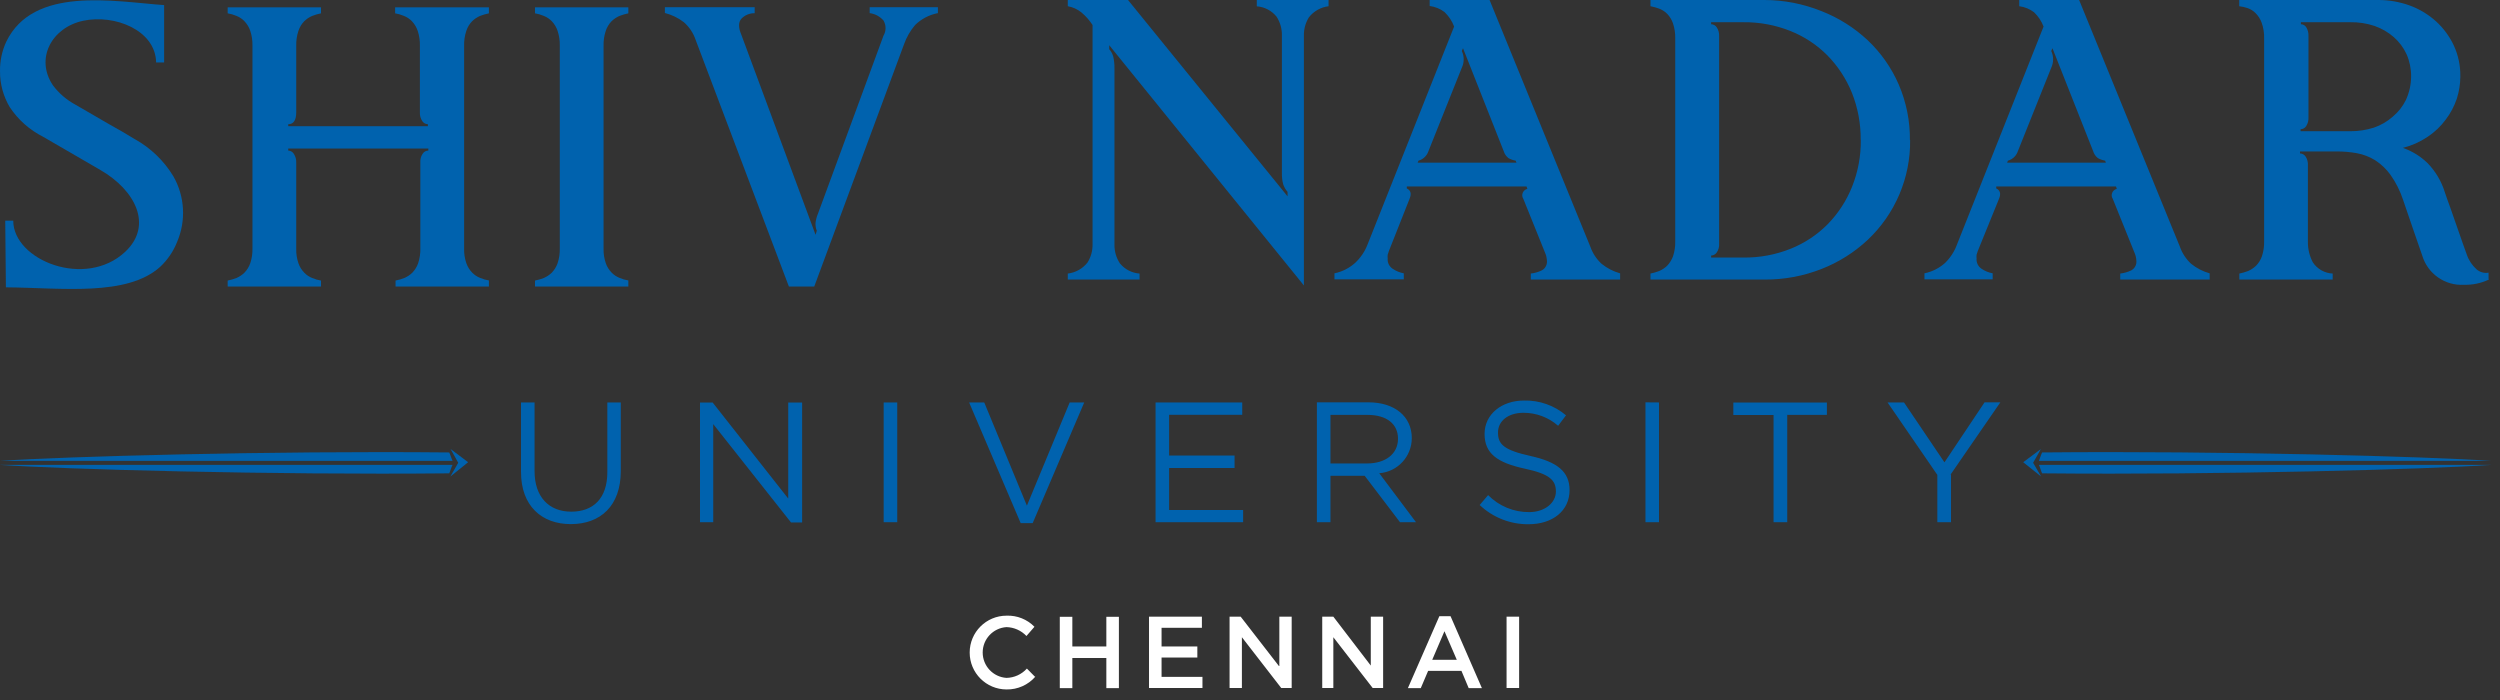 <?xml version="1.0" encoding="UTF-8"?>
<svg width="225px" height="63px" viewBox="0 0 225 63" version="1.1" xmlns="http://www.w3.org/2000/svg" xmlns:xlink="http://www.w3.org/1999/xlink">
    <rect x="0" y="0" width="225" height="63" fill="#333333" stroke="none"/>
    <title>snu</title>
    <g id="Page-1" stroke="none" stroke-width="1" fill="none" fill-rule="evenodd">
        <g id="Artboard" transform="translate(-2196, -1610)">
            <g id="snu" transform="translate(2196, 1610)">
                <path d="M15.941,21.77 C15.608,22.616 15.092,23.377 14.431,24 C11.431,26.72 5.551,25.9 0.531,25.86 L0.471,19.86 L1.191,19.86 C1.191,23.42 7.691,26.02 11.271,22.66 C13.811,20.27 12.151,17.1 9.051,15.31 L3.881,12.31 C2.667,11.698 1.634,10.782 0.881,9.65 C0.296,8.667 -0.008,7.544 0.001,6.4 C-0.012,5.489 0.179,4.587 0.561,3.76 C3.001,-1.3 10.291,0.14 14.771,0.46 L14.771,5.62 L14.051,5.62 C14.001,2.72 10.321,1.26 7.481,1.87 C4.641,2.48 3.141,5.29 4.771,7.69 C5.306,8.4 5.988,8.987 6.771,9.41 L9.771,11.15 C10.771,11.71 11.541,12.15 12.091,12.5 C13.542,13.296 14.757,14.462 15.611,15.88 C16.635,17.684 16.757,19.863 15.941,21.77 Z" id="Path" fill="#0062AE"></path>
                <path d="M44.001,25.79 L35.601,25.79 L35.601,25.25 C35.87,25.197 36.135,25.12 36.391,25.02 C36.658,24.905 36.902,24.743 37.111,24.54 C37.342,24.3 37.519,24.014 37.631,23.7 C37.776,23.265 37.843,22.809 37.831,22.35 L37.831,14.63 C37.808,14.343 37.885,14.056 38.051,13.82 C38.164,13.655 38.35,13.554 38.551,13.55 L38.551,13.37 L25.941,13.37 L25.941,13.55 C26.145,13.559 26.332,13.667 26.441,13.84 C26.596,14.074 26.673,14.35 26.661,14.63 L26.661,22.39 C26.649,22.835 26.717,23.279 26.861,23.7 C26.971,24.015 27.149,24.301 27.381,24.54 C27.583,24.751 27.828,24.915 28.101,25.02 C28.354,25.129 28.619,25.206 28.891,25.25 L28.891,25.79 L20.491,25.79 L20.491,25.25 C20.76,25.197 21.025,25.12 21.281,25.02 C21.548,24.905 21.792,24.743 22.001,24.54 C22.232,24.3 22.409,24.014 22.521,23.7 C22.666,23.265 22.733,22.809 22.721,22.35 L22.721,4.1 C22.731,3.649 22.663,3.199 22.521,2.77 C22.412,2.449 22.235,2.156 22.001,1.91 C21.799,1.7 21.553,1.536 21.281,1.43 C21.028,1.322 20.762,1.244 20.491,1.2 L20.491,0.66 L28.891,0.66 L28.891,1.2 C28.621,1.254 28.357,1.331 28.101,1.43 C27.833,1.545 27.589,1.708 27.381,1.91 C27.145,2.154 26.968,2.448 26.861,2.77 C26.718,3.199 26.65,3.649 26.661,4.1 L26.661,10.1 C26.661,10.82 26.421,11.18 25.941,11.18 L25.941,11.36 L38.511,11.36 L38.511,11.18 C38.31,11.176 38.124,11.076 38.011,10.91 C37.85,10.672 37.772,10.387 37.791,10.1 L37.791,4.1 C37.801,3.649 37.733,3.199 37.591,2.77 C37.482,2.449 37.305,2.156 37.071,1.91 C36.869,1.7 36.623,1.536 36.351,1.43 C36.098,1.322 35.832,1.244 35.561,1.2 L35.561,0.66 L44.001,0.66 L44.001,1.2 C43.731,1.254 43.467,1.331 43.211,1.43 C42.943,1.545 42.699,1.708 42.491,1.91 C42.255,2.154 42.078,2.448 41.971,2.77 C41.828,3.199 41.76,3.649 41.771,4.1 L41.771,22.38 C41.759,22.825 41.827,23.269 41.971,23.69 C42.081,24.005 42.259,24.291 42.491,24.53 C42.693,24.741 42.938,24.905 43.211,25.01 C43.464,25.119 43.729,25.196 44.001,25.24 L44.001,25.79 Z" id="Path" fill="#0062AE"></path>
                <path d="M56.551,25.79 L48.151,25.79 L48.151,25.25 C48.42,25.197 48.685,25.12 48.941,25.02 C49.208,24.905 49.452,24.743 49.661,24.54 C49.892,24.3 50.069,24.014 50.181,23.7 C50.326,23.265 50.393,22.809 50.381,22.35 L50.381,4.1 C50.391,3.649 50.323,3.199 50.181,2.77 C50.072,2.449 49.895,2.156 49.661,1.91 C49.457,1.701 49.212,1.538 48.941,1.43 C48.688,1.322 48.422,1.244 48.151,1.2 L48.151,0.66 L56.551,0.66 L56.551,1.2 C56.281,1.254 56.017,1.331 55.761,1.43 C55.493,1.545 55.249,1.708 55.041,1.91 C54.805,2.154 54.628,2.448 54.521,2.77 C54.378,3.199 54.31,3.649 54.321,4.1 L54.321,22.38 C54.309,22.825 54.377,23.269 54.521,23.69 C54.631,24.005 54.809,24.291 55.041,24.53 C55.244,24.739 55.489,24.903 55.761,25.01 C56.014,25.119 56.279,25.196 56.551,25.24 L56.551,25.79 Z" id="Path" fill="#0062AE"></path>
                <path d="M84.361,1.19 C83.606,1.344 82.911,1.712 82.361,2.25 C81.923,2.764 81.584,3.354 81.361,3.99 L73.281,25.79 L71.001,25.79 L62.611,3.6 C62.405,2.982 62.04,2.43 61.551,2 C61.043,1.61 60.461,1.328 59.841,1.17 L59.841,0.65 L67.921,0.65 L67.921,1.19 C67.468,1.178 67.031,1.36 66.721,1.69 C66.451,2 66.441,2.48 66.721,3.13 L73.401,21.13 L73.511,20.77 C73.418,20.535 73.38,20.282 73.401,20.03 C73.437,19.752 73.511,19.479 73.621,19.22 L79.511,3.22 C79.764,2.795 79.764,2.266 79.511,1.84 C79.191,1.478 78.75,1.243 78.271,1.18 L78.271,0.65 L84.411,0.65 L84.411,1.19 L84.361,1.19 Z" id="Path" fill="#0062AE"></path>
                <path d="M119.581,0.56 C118.878,0.642 118.237,1.003 117.801,1.56 C117.497,2.049 117.341,2.615 117.351,3.19 L117.351,25.69 L99.831,4.07 L99.831,4.43 C100,4.619 100.123,4.845 100.191,5.09 C100.274,5.451 100.311,5.82 100.301,6.19 L100.301,22 C100.288,22.599 100.456,23.187 100.781,23.69 C101.219,24.234 101.864,24.572 102.561,24.62 L102.561,25.16 L96.101,25.16 L96.101,24.62 C96.804,24.538 97.445,24.178 97.881,23.62 C98.182,23.134 98.338,22.572 98.331,22 L98.331,2.25 C98.054,1.827 97.717,1.446 97.331,1.12 C96.975,0.832 96.551,0.64 96.101,0.56 L96.101,0 L101.521,0 L115.881,17.67 L115.881,17.27 C115.701,17.067 115.565,16.828 115.481,16.57 C115.399,16.243 115.362,15.907 115.371,15.57 L115.371,3.19 C115.383,2.592 115.216,2.003 114.891,1.5 C114.453,0.956 113.808,0.619 113.111,0.57 L113.111,0 L119.571,0 L119.571,0.56 L119.581,0.56 Z M145.851,25.16 L137.771,25.16 L137.771,24.62 C138.118,24.58 138.456,24.482 138.771,24.33 C139.092,24.152 139.271,23.794 139.221,23.43 C139.206,23.181 139.145,22.937 139.041,22.71 L137.101,17.9 C136.994,17.739 136.973,17.536 137.045,17.356 C137.117,17.177 137.272,17.044 137.461,17 L137.391,16.78 L126.611,16.78 L126.611,16.96 C126.971,17.13 127.051,17.44 126.861,17.89 L125.001,22.59 C124.956,22.701 124.92,22.815 124.891,22.93 C124.88,23.043 124.88,23.157 124.891,23.27 C124.86,23.636 125.033,23.99 125.341,24.19 C125.643,24.393 125.983,24.532 126.341,24.6 L126.341,25.14 L120.101,25.14 L120.101,24.6 C120.788,24.458 121.426,24.137 121.951,23.67 C122.45,23.207 122.837,22.636 123.081,22 L130.871,2.39 C130.685,1.893 130.387,1.445 130.001,1.08 C129.612,0.787 129.154,0.6 128.671,0.54 L128.671,0 L134.061,0 L143.141,22.23 C143.347,22.807 143.69,23.325 144.141,23.74 C144.632,24.139 145.201,24.432 145.811,24.6 L145.811,25.16 L145.851,25.16 Z M136.481,14.64 L136.411,14.46 C136.183,14.421 135.963,14.343 135.761,14.23 C135.556,14.069 135.406,13.849 135.331,13.6 L131.671,4.34 L131.561,4.59 C131.79,5.067 131.79,5.623 131.561,6.1 L128.561,13.6 C128.425,14.02 128.086,14.344 127.661,14.46 L127.591,14.64 L136.481,14.64 Z M171.911,12.59 C171.954,15.993 170.568,19.258 168.091,21.59 C166.883,22.72 165.471,23.609 163.931,24.21 C162.3,24.849 160.562,25.172 158.811,25.16 L148.541,25.16 L148.541,24.62 C148.81,24.567 149.075,24.49 149.331,24.39 C149.598,24.275 149.842,24.113 150.051,23.91 C150.278,23.668 150.455,23.382 150.571,23.07 C150.716,22.635 150.783,22.179 150.771,21.72 L150.771,3.44 C150.781,2.989 150.713,2.539 150.571,2.11 C150.462,1.789 150.285,1.496 150.051,1.25 C149.848,1.043 149.602,0.883 149.331,0.78 C149.074,0.684 148.81,0.61 148.541,0.56 L148.541,0 L158.811,0 C160.565,0.005 162.303,0.344 163.931,1 C165.471,1.601 166.883,2.49 168.091,3.62 C169.287,4.749 170.24,6.11 170.891,7.62 C171.57,9.199 171.911,10.902 171.891,12.62 L171.911,12.59 Z M167.461,12.59 C167.477,11.139 167.208,9.698 166.671,8.35 C166.165,7.102 165.421,5.964 164.481,5 C163.531,4.042 162.394,3.29 161.141,2.79 C159.793,2.252 158.352,1.983 156.901,2 L154.001,2 L154.001,2.18 C154.201,2.184 154.387,2.285 154.501,2.45 C154.662,2.689 154.739,2.973 154.721,3.26 L154.721,21.92 C154.744,22.208 154.666,22.494 154.501,22.73 C154.387,22.896 154.201,22.996 154.001,23 L154.001,23.18 L156.911,23.18 C158.362,23.196 159.802,22.928 161.151,22.39 C162.404,21.89 163.541,21.138 164.491,20.18 C165.434,19.215 166.178,18.073 166.681,16.82 C167.22,15.476 167.488,14.039 167.471,12.59 L167.461,12.59 Z M198.901,25.16 L190.821,25.16 L190.821,24.62 C191.168,24.58 191.506,24.482 191.821,24.33 C192.142,24.152 192.321,23.794 192.271,23.43 C192.256,23.181 192.195,22.937 192.091,22.71 L190.151,17.9 C190.044,17.739 190.023,17.536 190.095,17.356 C190.167,17.177 190.322,17.044 190.511,17 L190.441,16.78 L179.661,16.78 L179.661,16.96 C180.021,17.13 180.101,17.44 179.911,17.89 L178.001,22.59 C177.956,22.701 177.92,22.815 177.891,22.93 C177.88,23.043 177.88,23.157 177.891,23.27 C177.86,23.636 178.033,23.99 178.341,24.19 C178.643,24.393 178.983,24.532 179.341,24.6 L179.341,25.14 L173.201,25.14 L173.201,24.6 C173.888,24.458 174.526,24.137 175.051,23.67 C175.532,23.202 175.901,22.631 176.131,22 L183.921,2.39 C183.735,1.901 183.441,1.46 183.061,1.1 C182.672,0.807 182.214,0.62 181.731,0.56 L181.731,0 L187.121,0 L196.201,22.23 C196.407,22.807 196.75,23.325 197.201,23.74 C197.692,24.139 198.261,24.432 198.871,24.6 L198.871,25.16 L198.901,25.16 Z M189.531,14.64 L189.461,14.46 C189.233,14.421 189.013,14.343 188.811,14.23 C188.606,14.069 188.456,13.849 188.381,13.6 L184.721,4.34 L184.611,4.59 C184.835,5.069 184.835,5.622 184.611,6.1 L181.611,13.6 C181.475,14.02 181.136,14.344 180.711,14.46 L180.641,14.64 L189.531,14.64 Z M224.001,25.16 C223.304,25.489 222.54,25.65 221.771,25.63 C220.056,25.735 218.494,24.646 218.001,23 C217.691,22.11 217.381,21.23 217.081,20.34 C216.781,19.45 216.511,18.66 216.271,17.97 C216.007,17.172 215.626,16.417 215.141,15.73 C214.766,15.212 214.298,14.767 213.761,14.42 C213.261,14.112 212.708,13.898 212.131,13.79 C211.52,13.68 210.901,13.626 210.281,13.63 L207.001,13.63 L207.001,13.81 C207.201,13.814 207.387,13.915 207.501,14.08 C207.657,14.32 207.731,14.605 207.711,14.89 L207.711,21.75 C207.7,22.402 207.855,23.045 208.161,23.62 C208.562,24.217 209.222,24.588 209.941,24.62 L209.941,25.16 L201.541,25.16 L201.541,24.62 C201.81,24.567 202.075,24.49 202.331,24.39 C202.598,24.275 202.842,24.113 203.051,23.91 C203.282,23.67 203.459,23.384 203.571,23.07 C203.716,22.635 203.783,22.179 203.771,21.72 L203.771,3.47 C203.787,2.987 203.712,2.506 203.551,2.05 C203.433,1.719 203.241,1.418 202.991,1.17 C202.784,0.963 202.53,0.808 202.251,0.72 C202.017,0.643 201.775,0.589 201.531,0.56 L201.531,0 L214.001,0 C214.986,-0.006 215.965,0.164 216.891,0.5 C217.757,0.819 218.555,1.301 219.241,1.92 C219.911,2.532 220.455,3.269 220.841,4.09 C221.246,4.967 221.447,5.924 221.431,6.89 C221.426,7.569 221.318,8.244 221.111,8.89 C220.881,9.567 220.544,10.202 220.111,10.77 C219.665,11.374 219.116,11.895 218.491,12.31 C217.81,12.769 217.056,13.107 216.261,13.31 C217.097,13.6 217.858,14.071 218.491,14.69 C219.201,15.424 219.728,16.315 220.031,17.29 C220.171,17.72 220.351,18.21 220.551,18.76 C220.751,19.31 220.941,19.86 221.121,20.39 C221.301,20.92 221.471,21.39 221.641,21.88 C221.811,22.37 221.931,22.68 222.001,22.88 C222.171,23.399 222.474,23.865 222.881,24.23 C223.177,24.495 223.579,24.609 223.971,24.54 L223.971,25.1 L224.001,25.16 Z M217.001,6.88 C217.007,6.192 216.868,5.51 216.591,4.88 C216.32,4.292 215.928,3.767 215.441,3.34 C214.937,2.9 214.353,2.56 213.721,2.34 C213.016,2.101 212.275,1.986 211.531,2 L207.081,2 L207.081,2.18 C207.276,2.184 207.456,2.285 207.561,2.45 C207.709,2.693 207.779,2.976 207.761,3.26 L207.761,10.55 C207.781,10.836 207.707,11.12 207.551,11.36 C207.437,11.526 207.251,11.626 207.051,11.63 L207.051,11.81 L211.541,11.81 C212.253,11.813 212.961,11.705 213.641,11.49 C214.275,11.276 214.86,10.935 215.361,10.49 C215.85,10.08 216.248,9.573 216.531,9 C216.836,8.335 216.997,7.612 217.001,6.88 L217.001,6.88 Z" id="Shape" fill="#0062AE"></path>
                <path d="M93.141,60.9 L92.421,60.17 C91.95,60.693 91.284,60.997 90.581,61.01 C89.377,60.931 88.442,59.931 88.442,58.725 C88.442,57.519 89.377,56.52 90.581,56.44 C91.263,56.457 91.911,56.745 92.381,57.24 L93.101,56.41 C92.443,55.737 91.531,55.374 90.591,55.41 C88.757,55.41 87.271,56.897 87.271,58.73 C87.271,60.564 88.757,62.05 90.591,62.05 C91.581,62.068 92.529,61.647 93.181,60.9 L93.141,60.9 Z M99.571,59.22 L99.571,61.93 L100.701,61.93 L100.701,55.51 L99.571,55.51 L99.571,58.18 L96.511,58.18 L96.511,55.51 L95.381,55.51 L95.381,61.93 L96.511,61.93 L96.511,59.22 L99.571,59.22 Z M108.171,55.5 L103.411,55.5 L103.411,61.92 L108.221,61.92 L108.221,60.92 L104.541,60.92 L104.541,59.18 L107.761,59.18 L107.761,58.18 L104.541,58.18 L104.541,56.5 L108.171,56.5 L108.171,55.5 L108.171,55.5 Z M115.101,59.94 L111.661,55.5 L110.661,55.5 L110.661,61.92 L111.771,61.92 L111.771,57.35 L115.311,61.92 L116.251,61.92 L116.251,55.5 L115.141,55.5 L115.141,59.94 L115.101,59.94 Z M123.401,59.94 L120.001,55.5 L119.001,55.5 L119.001,61.92 L120.001,61.92 L120.001,57.35 L123.541,61.92 L124.481,61.92 L124.481,55.5 L123.371,55.5 L123.371,59.94 L123.401,59.94 Z M130.541,55.46 L129.541,55.46 L126.711,61.93 L127.871,61.93 L128.531,60.38 L131.531,60.38 L132.181,61.93 L133.371,61.93 L130.551,55.46 L130.541,55.46 Z M131.111,59.38 L128.901,59.38 L130.001,56.81 L131.111,59.38 L131.111,59.38 Z M135.591,55.5 L135.591,61.92 L136.721,61.92 L136.721,55.5 L135.591,55.5 Z" id="Shape" fill="#FFFFFF" fill-rule="nonzero"></path>
                <path d="M40.731,41.48 L0.001,41.48 C5.651,41.09 24.311,40.56 40.431,40.72 C40.531,40.92 40.631,41.28 40.731,41.48 Z" id="Path" fill="#0062AE"></path>
                <path d="M40.731,41.84 L0.001,41.84 C5.651,42.23 24.311,42.76 40.431,42.6 C40.531,42.4 40.631,42 40.731,41.84 Z" id="Path" fill="#0062AE"></path>
                <polygon id="Path" fill="#0062AE" points="40.551 40.41 41.241 41.65 40.531 42.89 42.131 41.6"></polygon>
                <path d="M55.881,36.22 L54.661,36.22 L54.661,42.49 C54.661,44.85 53.401,46.05 51.411,46.05 C49.421,46.05 48.111,44.74 48.111,42.41 L48.111,36.22 L46.891,36.22 L46.891,42.49 C46.891,45.49 48.711,47.17 51.371,47.17 C54.031,47.17 55.871,45.54 55.871,42.39 L55.871,36.22 L55.881,36.22 Z M70.941,44.87 L64.141,36.23 L63.001,36.23 L63.001,47 L64.191,47 L64.191,38.17 L71.191,47.02 L72.191,47.02 L72.191,36.23 L70.941,36.23 L70.941,44.87 Z M79.531,36.22 L79.531,47 L80.751,47 L80.751,36.22 L79.531,36.22 Z M92.421,45.51 L88.581,36.22 L87.221,36.22 L91.861,47.08 L92.941,47.08 L97.581,36.22 L96.271,36.22 L92.421,45.51 Z M111.751,36.22 L104.001,36.22 L104.001,47 L111.881,47 L111.881,45.9 L105.221,45.9 L105.221,42.12 L111.111,42.12 L111.111,41 L105.221,41 L105.221,37.33 L111.801,37.33 L111.801,36.22 L111.751,36.22 Z M127.441,47 L124.131,42.59 C125.783,42.465 127.06,41.088 127.061,39.43 C127.061,37.49 125.531,36.21 123.161,36.21 L118.521,36.21 L118.521,47 L119.741,47 L119.741,42.82 L122.821,42.82 L126.001,47 L127.441,47 Z M125.821,39.48 C125.821,40.88 124.661,41.71 123.051,41.71 L119.741,41.71 L119.741,37.34 L123.071,37.34 C124.801,37.34 125.821,38.15 125.821,39.49 L125.821,39.48 Z M134.821,38.91 C134.821,37.91 135.711,37.15 137.121,37.15 C138.265,37.15 139.371,37.565 140.231,38.32 L140.941,37.38 C139.884,36.485 138.535,36.012 137.151,36.05 C135.151,36.05 133.611,37.28 133.611,39.05 C133.611,40.82 134.751,41.64 137.231,42.18 C139.491,42.66 140.031,43.23 140.031,44.24 C140.031,45.25 139.031,46.09 137.631,46.09 C136.241,46.102 134.906,45.55 133.931,44.56 L133.171,45.45 C134.36,46.579 135.942,47.199 137.581,47.18 C139.721,47.18 141.261,45.98 141.261,44.11 C141.261,42.45 140.151,41.57 137.751,41.04 C135.351,40.51 134.821,39.98 134.821,38.95 L134.821,38.91 Z M148.091,36.21 L148.091,47 L149.311,47 L149.311,36.22 L148.091,36.21 Z M160.801,37.34 L164.421,37.34 L164.421,36.23 L156.001,36.23 L156.001,37.35 L159.621,37.35 L159.621,47 L160.851,47 L160.851,37.35 L160.801,37.34 Z M175.551,42.71 L180.031,36.21 L178.611,36.21 L175.001,41.61 L171.361,36.22 L169.881,36.22 L174.361,42.74 L174.361,47 L175.591,47 L175.591,42.72 L175.551,42.71 Z" id="Shape" fill="#0062AE"></path>
                <path d="M183.501,41.48 L224.221,41.48 C218.571,41.09 199.911,40.56 183.791,40.72 C183.691,40.92 183.591,41.28 183.501,41.48 Z" id="Path" fill="#0062AE"></path>
                <path d="M183.501,41.84 L224.221,41.84 C218.571,42.23 199.911,42.76 183.791,42.6 C183.691,42.4 183.591,42 183.501,41.84 Z" id="Path" fill="#0062AE"></path>
                <polygon id="Path" fill="#0062AE" points="183.681 40.41 182.981 41.65 183.701 42.89 182.091 41.6"></polygon>
            </g>
        </g>
    </g>
</svg>